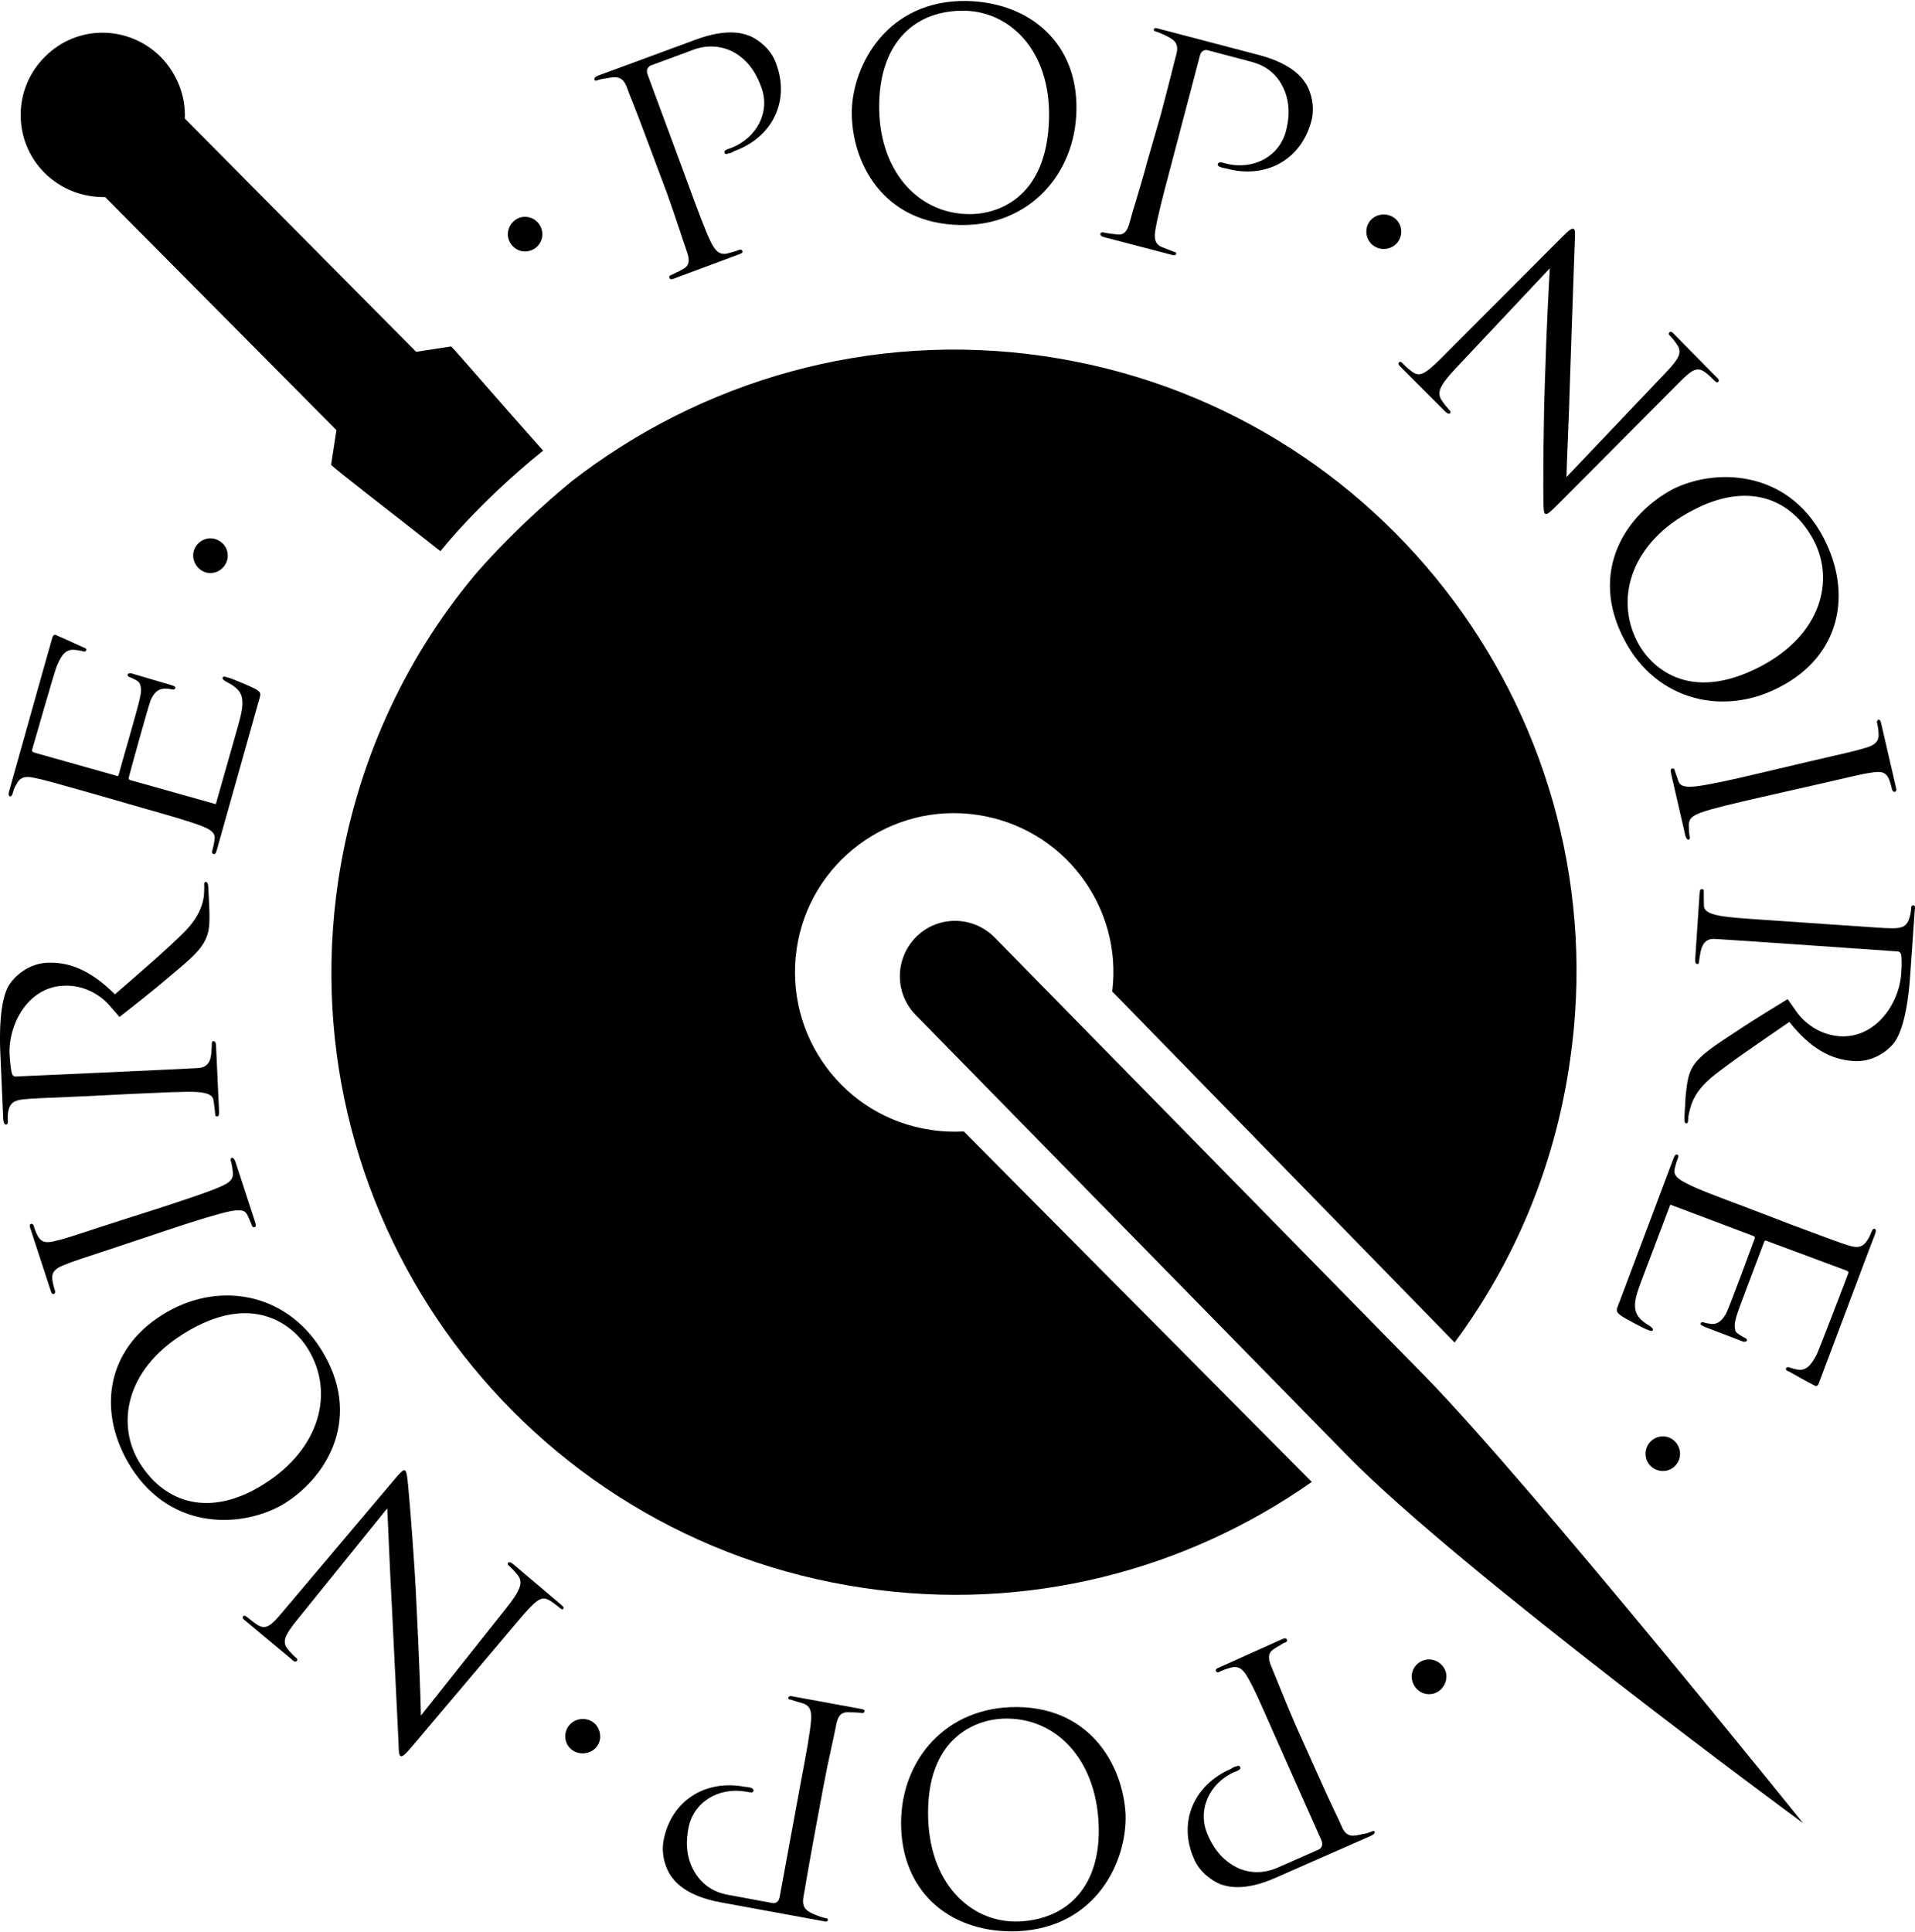 <svg xmlns="http://www.w3.org/2000/svg" x="0px" y="0px" viewBox="0 0 1000 1009"><g id="texte"><path class="st0" d="M303.6 897.6c-5 .4-8.8 4.6-8.4 9.8.4 5 4.8 8.5 9.8 8.1 5.1-.4 8.8-4.5 8.4-9.5-.4-5.2-4.7-8.8-9.8-8.4z"/><path class="st0" d="M745.6 866.5c-5.1.4-8.8 4.8-8.4 9.6.4 4.9 4.6 8.9 9.8 8.5 4.9-.4 8.6-4.9 8.3-9.9-.4-4.8-4.8-8.5-9.7-8.2z"/><path class="st0" d="M100.9 290.8c.4 4.9 4.8 8.8 9.6 8.4 5.1-.4 8.8-4.9 8.4-9.8-.4-5-4.8-8.6-9.8-8.3-4.8.5-8.6 4.7-8.2 9.7z"/><path class="st0" d="M716.4 956.3c-1.1.5-3.6 1.3-4.9 1.4-4.9 1.1-8.4 2.1-11-4.3-1.9-4.5-4-8-13.4-29.1l-10.8-24.1c-5.6-13-9.9-24-12.4-30-3.4-7.9 1.1-8.8 3.6-10.6 1.4-.6 2.6-1.8 3.8-2 .9-.5 1-1.1.8-1.3-.4-1.1-1.1-1-2.6-.4l-32.9 14.8c-1.4.5-2 1.1-1.6 1.9.3.4.6.8 1.5.5 1.1-.8 4.3-1.8 6.4-2.4 4.4-1.1 6.5 1.5 8.6 5.1 3.3 5.5 8 16.4 13.6 29.1l24.9 56c1.5 3.5-1.3 4.8-1.3 4.8l-19.5 8.6c-3.1 1.4-11.3 5.5-21.6 1.6-10.5-4.4-15-13.3-16.9-17.8-5.6-12.5.4-26.8 13.8-32.8 2.8-1 3.6-1.8 3.1-2.6-.3-.9-1.3-.8-1.9-.4-.8 0-2.3.8-2.9 1.3-19.4 8.4-27.8 27.8-19.3 47 3.1 7.3 9.6 11.5 13.9 13.3 3.1 1 11.9 4.1 28.9-3.5l49.8-21.9c1.5-.8 2.1-1.5 1.6-2.3-.1-.2-.8-.2-1.3.1z"/><path class="st0" d="M449.5 892.3l-35.4-6.5c-1.5-.4-2.3-.1-2.5.8 0 .4.3.9 1 .8 1.4.5 4.6 1.4 6.6 2 4.3 1.4 4.6 4.8 4.3 9.1-.5 6.3-2.6 17.8-5.3 31.9l-11.1 60.3c-.8 3.6-3.6 3-3.6 3l-21.1-3.9c-3.4-.6-12.4-1.6-18.8-10.9-6.4-9.5-5-19.4-4.1-24.3 2.5-13.5 15.6-21.6 29.9-19.1 3 .5 3.9.8 4.1-.6.1-.5-.8-1.3-1.4-1.4-.8-.3-2.4-.5-3.1-.5-20.8-4-38.6 7.3-42.5 28.1-1.4 7.8 1.4 15 4.1 18.8 2 2.6 7.4 10 25.6 13.4l53.5 9.8c1.6.4 2.5.4 2.6-.6.1-.5-.5-1-1-.9-1.4-.2-3.9-1.1-4.9-1.5-4.8-2-8-3.4-6.8-9.9.9-4.6 1.4-8.8 5.6-31.6l4.8-25.9c2.6-13.9 5.4-25.4 6.6-31.8 1.5-8.5 5.8-6.6 8.9-6.8 1.6.1 3.3.1 4.6.4.9 0 1.1-.3 1.3-.9.4-.7-.3-1-1.9-1.3z"/><path class="st0" d="M527.5 891.4c-35.9 1.5-58.3 30.1-56.9 63.5 1.4 34.8 27.3 54.8 60.8 53.5 41.1-1.9 57.1-36.5 56.4-60.9-1.4-26.6-19.5-57.7-60.3-56.1zm4.7 111.9c-23.4 1-46-17.5-47.5-53.1-1.6-43.4 25.5-52.3 39-52.8 26.9-1.1 48.5 20.3 50 55 1.4 32.7-16.5 49.8-41.5 50.9z"/><path class="st0" d="M293 837.9l-24.8-21c-1.3-1.1-2.3-1.5-3-.8-.1.4-.1 1 .5 1.4 1 .9 3.5 3.3 5 5.4 2.4 3.6 1.1 7.5-6.5 17l-44.4 55.9c-.1-7.3-1-32.3-2.3-57.6-1-23.3-3.6-53.8-3.8-55.9-.9-11.3-1.3-13.8-2.1-14.4-.9-.6-1.6-.3-7.9 7.3L147.3 842c-5.8 6.9-8.4 9-12.6 6.6-1.8-1-5.1-3.9-5.8-4.3-.8-.8-1.5-.8-2-.3-.4.8.1 1.5 1.5 2.5l23.5 19.6c1.4 1.4 2.4 2 3.1 1.1.3-.4.5-.8-.3-1.5-1-.8-2.8-2.5-4.6-4.8-2.8-3.6-1.5-6.9 4.6-14.5l47.5-58.8c.4 6.5 1.3 31 2.5 52.6 1.6 33.6 3.3 66.3 3.4 69.5.1 2.1 0 6.4.9 7.1.9.8 2.3-.3 6.1-4.8l55-65.1c8.8-10.5 12-13.3 15.5-11.9 2.3.8 6.1 4.1 7 4.8.6.6 1.3.6 1.5.3.5-.7 0-1.2-1.1-2.2z"/><path class="st0" d="M167.7 704.6c-18.9-30.3-54.8-35.9-83-18-29.5 18.4-34.1 51-16.4 79.4 21.8 34.5 60 31.5 80.5 18.9 22.9-14.5 40.6-45.7 18.9-80.3zm-94.6 59.5c-12.5-20-7.8-48.6 22.6-67.6 36.6-23 58-3.9 65.1 7.8 14.1 22.8 6.3 52.3-23.1 70.7-27.6 17.4-51.3 10.3-64.6-10.9z"/><path class="st0" d="M88.9 641.8c13.6-4.5 24.8-8 31.1-9.3 4.3-.8 7.6-1.1 9 1.6.6 1 2 4.4 2.6 5.9.3.9.8.8 1.3.8.8-.1.8-1 .4-2.5l-10.4-31.8c-.5-1.5-1.3-2.1-2-2-.3.4-.6.8-.4 1.5.4 1.3.8 3.3 1 5.3.9 4.5-1.9 6.3-5.9 8.1-5.6 2.6-16.9 6.3-30.5 10.8l-25 8c-22 7.1-26 8.6-30.6 9.6-5.3 1.5-7.9 1-9.9-2.6-.8-1.5-1.9-4.5-2-5.3-.3-.6-.8-.9-1.3-.9-1 .4-.9 1.1-.4 2.6l10.5 32.1c.4 1.6.9 2.1 1.8 2 .5-.4.8-1 .6-1.5-.4-1.1-1.5-5-1.5-6.6-.3-3.3 1.6-5.4 6.3-7.1 4.4-1.9 8.5-3.1 30.5-10.4l24.8-8.3z"/><path class="st0" d="M3.2 587.2c.5 0 .9-.5.9-1.3-.1-1.4-.1-4 .1-5.1.8-5 3.3-6.3 8.3-6.8 4.8-.5 8.9-.6 32.1-1.6l26.1-1.3c14.4-.6 26-1.3 32.3-.9 4.4.4 7.8 1.1 8.4 4 .3 1.3.9 6.1 1 7.8 0 .9.5 1 .9.9.9.3 1.1-.8 1.1-2.4l-1.6-34.8c-.1-1.5-.6-2.1-1.3-2-.4-.3-.8.1-.9 1.1 0 1.3-.1 3.8-.3 5.6-.5 4.8-2.8 7.1-7.1 7.3-7.8.5-95 4.4-95 4.4-.9.1-1.5-.4-1.9-1.3-.5-1.4-1-5.3-1.3-10-.8-15.8 9.5-35.3 28.1-36.1 15-.8 23.8 10 23.8 10l5.5 6.3s16.1-12.5 24-19.3c10.6-8.9 17.9-14.6 20.9-21.1 1.9-4 2.3-7.8 2-16.3l-.5-10.5c-.1-2.4-.5-3.4-1.4-3.3-.4 0-.9.5-.8 1.4.1.8.1 2.9-.1 5.6-.5 3.8-1.8 10.4-9.9 18.8-9 9-21.6 19.9-36.6 32.9-13-13-24.3-17-35.4-16.5-10.1.5-17 7.3-19.6 11.2-5.4 8-5.3 27.4-4.8 36.6l1.5 34.3c.4 1.8.7 2.5 1.5 2.4z"/><path class="st0" d="M6.4 414.9c.4-1.4 1.1-3.8 1.9-4.9 2.1-4.4 4.9-4.9 9.8-3.8 4.6.9 8.8 2.1 31.1 8.4l25.3 7.3c13.8 3.9 25 7.1 31 9.5 3.9 1.5 6.9 3.3 6.6 6.4 0 1.4-1 5.5-1.3 6.6-.3.9.1 1.3.6 1.5 1 .3 1.4-.5 1.8-2l21.4-76c1.5-5.5 2.4-6-1.1-8.1-2.8-1.5-13.8-6.1-14.8-6.1-1.1-.4-2.1-.8-2.5.3-.1.5.4 1 1.8 1.9 5.6 2.8 8.1 5.4 8.5 9.4.6 4.1-1.3 10.4-2.3 14.1l-11.5 40.5-44.8-12.6c-.5-.1-.9-.8-.6-1.5.5-2.3 10-36.5 11.4-40.3 2.3-5.1 5-5.8 7.1-5.9 2.1 0 2.8.1 4.1.4.8.1 1.4 0 1.6-.6.4-1.1-1.4-1.4-2.5-1.8l-20.4-6s-1.6-.3-2 .6c-.1.9 1.1 1.5 1.5 1.5.6.3 4.5 1.8 4.9 3.3.8 1.9.9 3.9.1 7.3-.5 3.5-10.8 38.5-11.1 40.1-.1 1-.9.9-1.8.5L18 393c-1-.4-1.4-.6-1.3-1.3.5-1.8 11.8-41.1 12.8-43.5 3-7.4 5.1-8.4 7.8-8.9 1.9-.1 4.5.4 5.4.6 1.3.5 2 .4 2.4-.5.1-.8-.8-1.1-1.4-1.3-1.5-.6-10.8-5-14.5-6.5-.6-.5-1.6.1-1.9 1.5-3.5 12-21.6 76.9-22.5 79.9-.5 1.6-.4 2.5.4 2.9.5 0 1-.5 1.2-1z"/><path class="st0" d="M722.6 130c5 0 9.1-3.9 9.1-9.1 0-5-4.1-8.9-9.1-8.9-5.1 0-9.1 3.9-9.1 8.9 0 5.1 4 9.1 9.1 9.1z"/><path class="st0" d="M274.1 131.3c5.1 0 9.1-4 9.1-9 0-4.9-4-9.1-9.1-9.1-4.9 0-8.9 4.3-8.9 9.1s4 9 8.9 9z"/><path class="st0" d="M877.3 759.1c0-4.9-4-9.1-8.9-9.1-5.1 0-9.1 4.1-9.1 9.1s4 9 9.1 9c4.8 0 8.9-4 8.9-9z"/><path class="st0" d="M311.7 42c1.3-.5 3.6-1 4.9-1.1 5-.9 8.5-1.5 10.8 4.9 1.6 4.6 3.5 8.3 11.5 30l9.3 24.8c4.8 13.4 8.3 24.6 10.5 30.8 2.9 8.1-1.6 8.6-4.4 10.4-1.5.5-2.8 1.5-3.9 1.8-.9.4-1.1 1.1-.9 1.3.4 1.1 1.1 1.1 2.6.5l33.8-12.6c1.4-.4 2.1-1 1.8-1.8-.3-.4-.6-.8-1.5-.6-1.3.6-4.4 1.4-6.5 2-4.4.9-6.4-2-8.3-5.6-2.9-5.8-7-16.9-11.8-30L338.2 39c-1.4-3.6 1.6-4.8 1.6-4.8l20.1-7.4c3.1-1.3 11.6-4.8 21.8-.3 10.3 5 14.1 14.3 15.8 18.9 4.9 12.8-2.1 26.6-15.8 31.9-2.9.9-3.8 1.5-3.3 2.4.1.9 1.1.9 1.9.4.8 0 2.3-.5 2.9-1.1 19.9-7.1 29.5-25.9 22.1-45.8-2.6-7.5-8.9-12.1-13-14.1-3.1-1.3-11.5-4.9-29 1.6l-51 18.8c-1.6.6-2.1 1.3-1.8 2.1 0 .6.6.6 1.2.4z"/><path class="st0" d="M576.8 123.9l34.8 9.1c1.4.5 2.3.4 2.6-.5 0-.4-.1-.9-.9-.9-1.4-.5-4.5-1.8-6.4-2.5-4.1-1.6-4.3-5-3.5-9.4 1-6.3 3.9-17.5 7.6-31.4L626.6 29c1-3.6 3.9-2.8 3.9-2.8l20.8 5.5c3.3.9 12.3 2.5 17.9 12.3 5.6 10 3.5 19.8 2.3 24.5-3.5 13.3-17.1 20.5-31.3 16.9-3-.8-3.8-1-4.3.4-.3.5.8 1.3 1.3 1.4.8.4 2.3.6 3.1.8 20.4 5.6 39.1-4.3 44.5-24.9 2-7.6-.3-15.1-2.6-19-1.8-2.8-6.6-10.5-24.5-15.3L605.1 15c-1.6-.5-2.4-.5-2.6.4-.1.5.4 1 .9 1 1.4.4 3.8 1.4 4.8 1.9 4.6 2.3 7.8 3.9 6 10.4-1.3 4.6-2.1 8.6-8 31L598.9 85c-3.6 13.6-7.4 24.9-9 31.1-2.1 8.4-6.1 6.1-9.4 6-1.6-.3-3.3-.4-4.5-.8-.9 0-1.1.1-1.4.8 0 .9.6 1.4 2.2 1.8z"/><path class="st0" d="M501.5 117.5c35.9.6 60-26.6 60.6-59.9.8-34.8-24-56.4-57.4-57.1-41.1-.6-59.3 33-59.9 57.4-.3 26.7 16 58.9 56.7 59.6zm2.2-111.9c23.3.4 44.8 20.3 44.1 55.9-.9 43.4-28.6 50.6-42.1 50.3-26.9-.4-47.3-23.3-46.6-57.9.7-32.7 19.5-48.7 44.6-48.3z"/><path class="st0" d="M730.6 189.2c-.8.9-.1 1.4.9 2.5l23 23c1.3 1.3 2.1 1.6 2.9 1 .1-.4.1-1-.4-1.4-.9-1-3.1-3.5-4.5-5.8-2.1-3.9-.5-7.5 7.9-16.4l48.9-52c-.4 7.3-1.8 32.3-2.5 57.6-.9 23.3-.9 53.9-.9 56 0 11.3.1 13.8.9 14.5.9.6 1.6.4 8.5-6.6l61.6-61.9c6.3-6.4 9.1-8.3 13.1-5.6 1.8 1.1 4.9 4.3 5.4 4.8.8.8 1.5.9 2 .4.4-.8 0-1.5-1.3-2.6L874.7 175c-1.3-1.4-2.1-2.3-3-1.4-.3.4-.6.8.1 1.5.9.8 2.6 2.8 4.1 5.1 2.5 3.9.9 7-5.8 14.1L818 249.1c.1-6.6 1.3-31 1.9-52.6 1.1-33.6 2.3-66.3 2.4-69.5 0-2.1.5-6.4-.3-7.3-.9-.8-2.3 0-6.5 4.3l-60.3 60.4c-9.6 9.8-13 12.3-16.5 10.5-2.1-1-5.8-4.6-6.5-5.4-.6-.7-1.2-.8-1.6-.3z"/><path class="st0" d="M848.4 334.4c16.6 31.6 52 39.9 81.4 24.1 30.9-16.1 37.9-48.3 22.3-78-19.1-36.1-57.5-35.9-78.9-24.9-23.9 12.9-44.1 42.6-24.8 78.8zm98.7-52.3c11 20.9 4.1 49.1-27.6 65.8-38.3 20.1-58.1-.5-64.4-12.6-12.4-23.8-2.3-52.6 28.4-68.6 28.8-15.5 51.9-6.7 63.6 15.4z"/><path class="st0" d="M917.3 404.1c-14 3.3-25.4 5.8-31.8 6.5-4.3.4-7.8.4-8.9-2.4-.5-1.1-1.6-4.6-2.1-6-.1-.9-.6-.9-1.3-.9-.8.1-.9.9-.6 2.5l7.5 32.6c.4 1.5 1.1 2.1 1.8 2.1.3-.4.6-.6.5-1.4-.3-1.3-.5-3.3-.5-5.4-.4-4.6 2.5-6 6.6-7.5 5.8-2.1 17.4-4.8 31.4-8l25.6-5.8c22.6-5.1 26.6-6.3 31.4-6.9 5.3-1 8-.4 9.6 3.5.6 1.5 1.4 4.6 1.6 5.5.3.6.8 1 1.3 1 1-.4 1-1 .6-2.6l-7.6-32.9c-.3-1.6-.8-2.3-1.5-2.3-.5.4-.9 1-.8 1.4.4 1.1 1 5.1.9 6.8 0 3.3-2.1 5.3-6.9 6.6-4.5 1.4-8.8 2.4-31.4 7.6l-25.4 6z"/><path class="st0" d="M999 472.7c-.5 0-1 .5-1 1.1 0 1.4-.4 4-.8 5.1-1.3 4.9-4 5.8-9 5.8-4.8 0-8.9-.5-32.1-2l-26.1-1.8c-14.4-1-26-1.6-32.3-2.8-4.3-.9-7.6-2-7.9-4.9-.1-1.3-.1-6.3-.1-7.9.1-.9-.4-1-.8-1-.9-.4-1.3.6-1.4 2.3l-2.3 34.6c0 1.5.4 2.1 1 2.1.4.4.9 0 1-1 .1-1.3.5-3.8.9-5.6 1.1-4.8 3.5-6.8 7.9-6.4 7.8.4 94.9 6.5 94.9 6.5.9 0 1.4.5 1.8 1.4.4 1.4.5 5.4.1 10.1-1 15.8-13.4 33.9-32 32.8-14.9-1-22.5-12.6-22.5-12.6l-4.8-6.8s-17.5 10.6-26.1 16.4c-11.6 7.6-19.4 12.5-23.3 18.6-2.3 3.8-3.1 7.4-3.9 16l-.6 10.5c-.1 2.4.1 3.4 1 3.4.4 0 .9-.4.9-1.4 0-.8.1-2.9.9-5.6.9-3.8 2.9-10.1 11.9-17.5 9.9-7.9 23.8-17.3 40.1-28.5 11.4 14.4 22.1 19.6 33.3 20.4 10.3.8 17.9-5.3 20.9-8.9 6.3-7.4 8.3-26.6 8.9-35.9l2.4-34.3c.3-1.5.1-2.2-.9-2.2z"/><path class="st0" d="M977.6 642.5c-.5 1.3-1.5 3.6-2.3 4.8-2.5 4.1-5.3 4.5-10 3-4.6-1.4-8.5-2.9-30.3-11l-24.5-9.4c-13.4-5-24.4-9.1-30-12.1-3.8-1.9-6.6-3.9-6.1-6.9.1-1.3 1.4-5.4 1.9-6.5.3-.9 0-1.4-.4-1.5-.9-.4-1.4.4-2 1.9l-27.8 73.9c-2 5.4-2.9 5.8.4 8.3 2.6 1.8 13.1 7.3 14.1 7.4 1.1.5 2.1.9 2.6 0 .1-.5-.4-1-1.6-2-5.4-3.1-7.6-6-7.8-10.1-.3-4.1 2.1-10.1 3.5-13.9l14.9-39.4 43.5 16.4c.5.3.9.8.5 1.5-.8 2.1-13 35.5-14.9 39.1-2.8 4.9-5.4 5.4-7.6 5.3-2.1-.3-2.8-.4-4-.8-.8-.3-1.3-.1-1.6.4-.4 1.1 1.3 1.4 2.3 2l19.8 7.6s1.5.4 2-.5c.3-.9-1-1.5-1.4-1.6-.6-.4-4.4-2.3-4.6-3.6-.5-2-.5-3.9.5-7.3.9-3.5 14-37.4 14.5-39 .3-1 .9-.8 1.8-.4l41.1 15.3c1 .4 1.3.8 1.1 1.3-.6 1.8-15.3 40-16.4 42.3-3.6 7.1-5.9 7.9-8.5 8.3-1.9 0-4.4-.8-5.3-1.1-1.1-.5-2-.5-2.4.4-.1.8.6 1.3 1.3 1.4 1.5.8 10.4 5.9 13.9 7.6.5.5 1.6 0 2-1.4 4.5-11.8 28.1-74.8 29.3-77.7.6-1.5.6-2.4-.1-2.9-.7-.1-1.3.5-1.4.9z"/></g><g id="logo"><path d="M685 773.8l-181.7-183c-5.6.3-11.3.1-17.1-.8-45.4-6.6-76.8-48.9-70.2-94.5 6.6-45.3 48.9-76.8 94.4-70 44.6 6.6 75.9 47.5 70.4 92.2L759.6 701c30.9-41.8 52.1-91.2 60.1-146.2C846 377.4 723.1 212.1 545.4 186c-91.3-13.4-179.4 12.9-247 65.4-31.9 26.3-51.1 49.6-51.1 49.6-36.5 44-61.6 98.4-70.7 159.1-26.3 177.8 96.7 342.7 274.1 369 85.8 12.9 168.6-9.2 234.3-55.3z"/><path d="M519.4 489.5c-11.3-11.4-29.5-11.6-40.9-.4-11.3 11.3-11.5 29.4-.4 40.8l225.5 230.2c59.3 60.6 238 191.9 238 191.9S800.5 776.6 745.1 719.6L519.4 489.5z"/><path d="M54.9 102.9l120.8 121.7-2.8 18.1c2.9 3 27.6 21.9 57.1 45.1 0 0 19.3-24.8 53.6-52.5-25-28.1-45-51.4-48-54.4l-18.3 2.8L96.5 61.9c.5-11.5-3.8-23-12.3-31.9-16.8-17-43.8-17.3-60.6-.5-16.9 16.6-17.1 43.8-.5 60.6 8.8 8.8 20.3 13 31.8 12.8z"/></g></svg>
